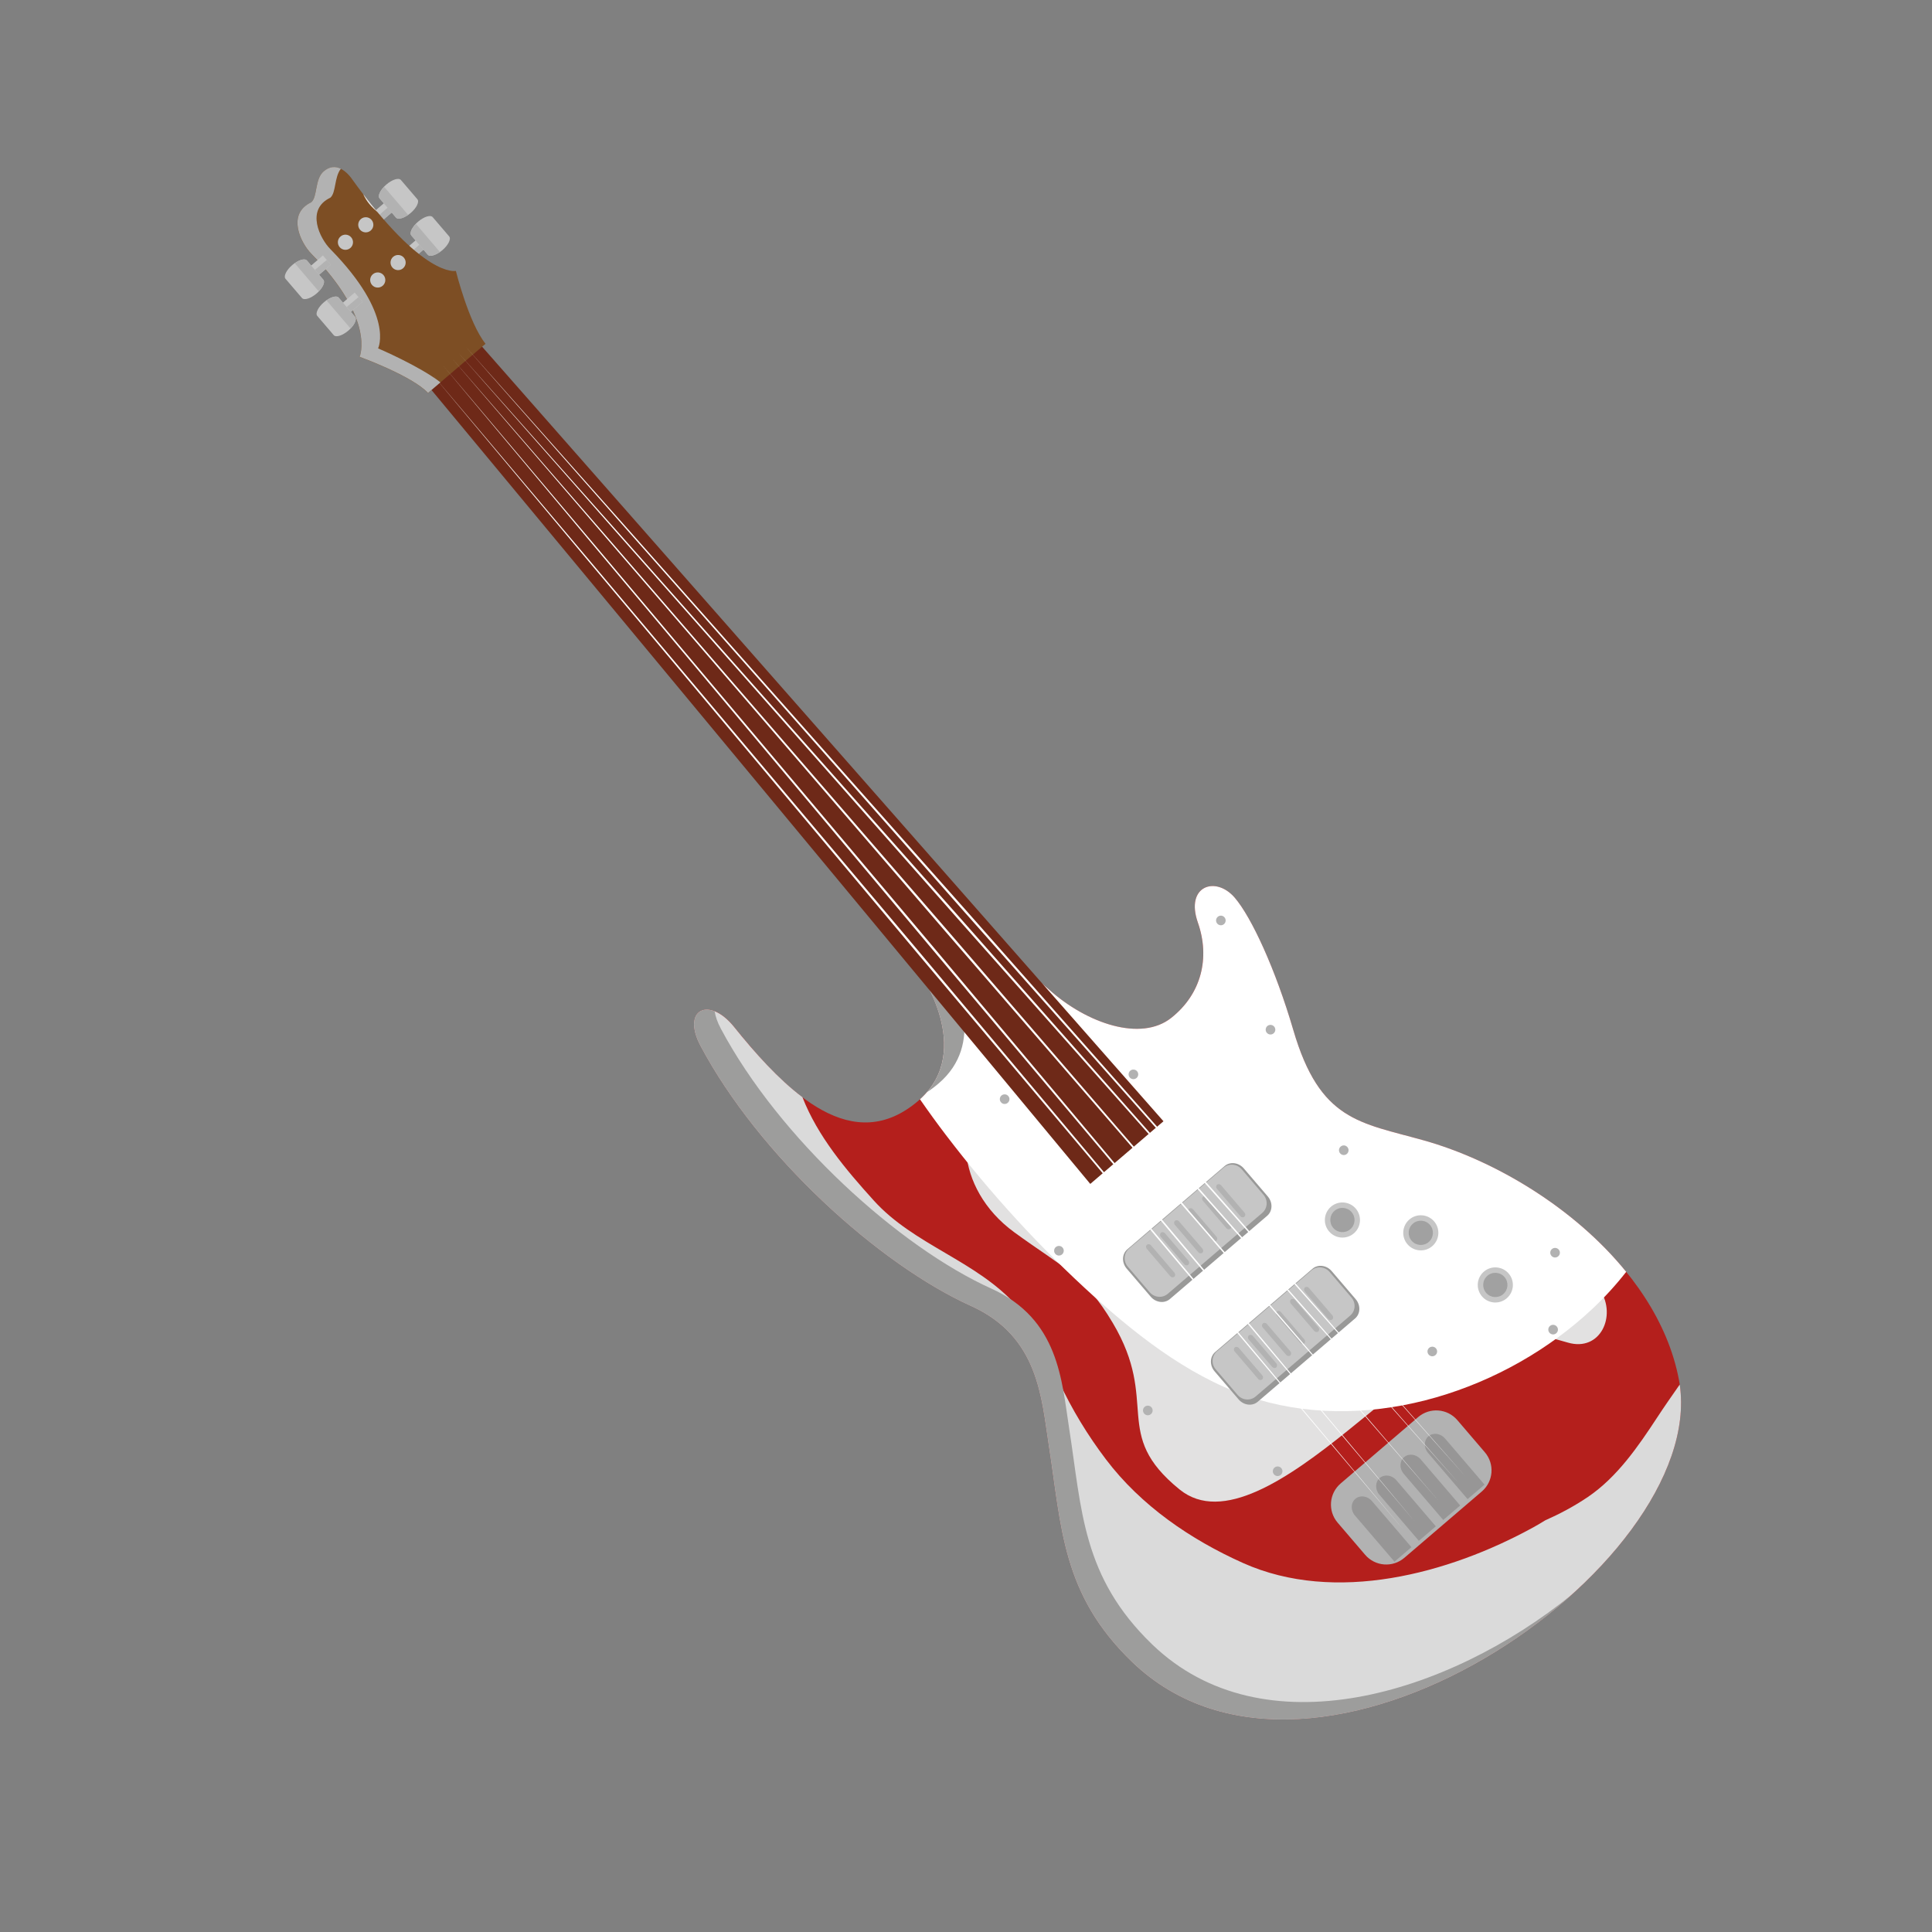 <?xml version="1.0" encoding="utf-8"?>
<!-- Generator: Adobe Illustrator 23.0.4, SVG Export Plug-In . SVG Version: 6.00 Build 0)  -->
<svg version="1.1" id="Capa_1" xmlns="http://www.w3.org/2000/svg" xmlns:xlink="http://www.w3.org/1999/xlink" x="0px" y="0px"
	 viewBox="0 0 425.2 425.2" style="enable-background:new 0 0 425.2 425.2;" xml:space="preserve">
<rect x="0" y="0" width="425.2" height="425.2" fill="#808080" stroke="none"/>
<style type="text/css">
	.st0{display:none;fill:#F39200;}
	.st1{display:none;fill:#C67900;}
	.st2{fill:#B41F1C;}
	.st3{fill:#E2E1E1;}
	.st4{fill:#DADADA;}
	.st5{fill:#FFFFFF;}
	.st6{fill:#9D9D9C;}
	.st7{fill:#999998;}
	.st8{fill:#C6C6C6;}
	.st9{fill:#B2B2B2;}
	.st10{fill:#6E2918;}
	.st11{fill:#7D4E24;}
	.st12{fill:#E5E5E5;}
	.st13{fill:#979696;}
	.st14{fill:#A1A1A1;}
</style>
<rect y="0" class="st0" width="425.2" height="425.2"/>
<ellipse class="st1" cx="218.48" cy="376.43" rx="151.48" ry="18.8"/>
<g>
	<path class="st2" d="M369.51,303.7c-4.83-25.68-32.55-46.08-56.13-52.71c-14.12-3.97-22.88-4.23-28.75-24.28
		c-3.95-13.49-9.21-24.84-12.89-29.14c-4.21-4.91-10.95-2.6-8.12,5.47c2.7,7.7,0.84,15.69-5.89,21c-6.61,5.22-18.46,1.32-26.95-6.33
		c-13.51-12.17-28.44-3.74-28.44-3.74s12.45,17.44-0.24,28.3c-14.31,12.25-28.5-1.29-40.51-16.24c-5.56-6.93-11.68-3.86-7.41,4.15
		c12.88,24.19,39.21,48.04,59.54,57.23c14.91,6.74,15.48,20.26,17.12,30.75c2.81,17.99,2.84,32.7,18.32,47.59
		C290,405.1,377.04,343.77,369.51,303.7z"/>
	<path class="st3" d="M352.21,284c-6.92-10.8-25.28-24.04-45.08-29.18c-10.87-2.82-18.81-5.46-23.76-20.67
		c-5.46-16.78-6.62-28.66-11.15-32.43c-3.81-3.17-8.08-1.54-5.65,4.96c2.19,5.85,1.12,16.91-3.67,21.4
		c-10.14,9.51-32.9,6.77-44.35,12.45c-8.53,4.23-8.75,20.88,4.67,30.67c10.83,7.9,15.37,9.33,21.68,19.95
		c10.45,17.6-0.46,24.36,14.71,36.66c9.34,7.58,23.78-2.25,37.27-13.15c7.06-5.71,19.2-16.05,28.87-20.09
		c6.06-2.53,13.33-0.85,19.3,0.91C352.21,297.57,355.82,289.63,352.21,284z"/>
	<path class="st4" d="M364.72,311.96c-4.2,6.4-8.8,13.12-15.24,17.49c-3.04,2.06-6.18,3.72-9.44,5.17
		c-0.83,0.52-1.69,1.03-2.58,1.52c-18.59,10.22-43.58,16.93-63.87,7.86c-11.57-5.18-22.48-12.63-30.2-22.83
		c-4-5.28-7.47-10.97-10.26-16.97c-2.79-5.98-4.99-11.95-9.48-16.93c-8.92-9.89-22.48-13.25-31.33-23.04
		c-6.21-6.86-12.36-14.16-15.72-22.76c-5.25-3.95-10.3-9.57-15.01-15.43c-5.56-6.93-11.68-3.86-7.41,4.15
		c12.88,24.19,39.21,48.04,59.54,57.23c14.91,6.74,15.48,20.26,17.12,30.75c2.81,17.99,2.84,32.7,18.32,47.59
		c40.52,39.01,126.43-20.97,120.52-61.05C367.98,307.15,366.29,309.56,364.72,311.96z"/>
	<path class="st5" d="M202.47,241.93c1.85,2.67,3.75,5.3,5.72,7.88c9.78,12.83,20.71,24.79,32.69,35.62
		c10.37,9.37,22.43,18.58,36.02,22.59c25.43,7.5,54.58-2.16,73.53-19.94c2.76-2.59,5.24-5.32,7.47-8.17
		c-11.39-14.05-28.86-24.52-44.51-28.92c-14.12-3.97-22.88-4.23-28.75-24.28c-3.95-13.49-9.21-24.84-12.89-29.14
		c-4.21-4.91-10.95-2.6-8.12,5.47c2.7,7.7,0.84,15.69-5.89,21c-6.61,5.22-18.46,1.32-26.95-6.33c-13.51-12.17-28.44-3.74-28.44-3.74
		S214.5,231.06,202.47,241.93z"/>
	<g>
		<path class="st6" d="M253.61,361.94c-15.47-14.9-15.5-29.6-18.31-47.59c-1.64-10.49-2.22-24.02-17.12-30.75
			c-20.33-9.19-46.66-33.03-59.54-57.22c-0.77-1.44-1.19-2.72-1.35-3.81c-3.76-1.49-6.25,1.72-3.11,7.63
			c12.88,24.19,39.21,48.04,59.54,57.23c14.91,6.74,15.48,20.26,17.12,30.75c2.81,17.99,2.84,32.7,18.32,47.59
			c25.68,24.72,69.59,9.68,96.81-14.85C318.6,373.11,277.93,385.35,253.61,361.94z"/>
		<path class="st6" d="M206.56,238.46c10.25-8.77,4.09-21.84,1.35-26.54c-3.42,0.84-5.58,2.06-5.58,2.06s11.06,15.52,1.68,26.39
			C204.86,239.82,205.71,239.19,206.56,238.46z"/>
	</g>
	<g>
		<path class="st7" d="M298.36,285.92c1.13,1.32,1.07,3.22-0.13,4.25l-21.42,18.33c-1.2,1.03-3.09,0.8-4.22-0.52l-5.28-6.17
			c-1.13-1.32-1.07-3.22,0.13-4.25l21.42-18.33c1.2-1.03,3.09-0.8,4.22,0.52L298.36,285.92z"/>
		<path class="st8" d="M297.42,285.55c1.03,1.2,0.91,2.98-0.26,3.98l-20.82,17.82c-1.17,1-2.95,0.84-3.97-0.36l-4.8-5.61
			c-1.03-1.2-0.91-2.98,0.26-3.98l20.82-17.82c1.17-1,2.95-0.84,3.98,0.36L297.42,285.55z"/>
		<g>
			<path class="st9" d="M277.81,302.7c0.24,0.27,0.22,0.67-0.03,0.89l0,0c-0.25,0.21-0.64,0.17-0.88-0.11l-5.17-6.04
				c-0.24-0.27-0.22-0.67,0.03-0.89l0,0c0.25-0.21,0.64-0.17,0.88,0.11L277.81,302.7z"/>
			<path class="st9" d="M280.9,300.06c0.24,0.28,0.22,0.67-0.03,0.89l0,0c-0.25,0.21-0.64,0.17-0.88-0.11l-5.17-6.04
				c-0.24-0.27-0.22-0.67,0.03-0.89l0,0c0.25-0.21,0.64-0.17,0.88,0.11L280.9,300.06z"/>
			<path class="st9" d="M283.99,297.42c0.24,0.27,0.22,0.67-0.03,0.89l0,0c-0.25,0.21-0.64,0.17-0.88-0.11l-5.17-6.04
				c-0.24-0.27-0.22-0.67,0.03-0.89l0,0c0.25-0.21,0.64-0.17,0.88,0.11L283.99,297.42z"/>
			<path class="st9" d="M287.07,294.78c0.24,0.28,0.22,0.67-0.03,0.89l0,0c-0.25,0.21-0.64,0.17-0.88-0.11l-5.17-6.04
				c-0.24-0.27-0.22-0.67,0.03-0.89l0,0c0.25-0.21,0.64-0.17,0.88,0.11L287.07,294.78z"/>
			<path class="st9" d="M290.16,292.14c0.24,0.27,0.22,0.67-0.03,0.89l0,0c-0.25,0.21-0.64,0.17-0.88-0.11l-5.17-6.04
				c-0.23-0.27-0.22-0.67,0.03-0.89l0,0c0.25-0.21,0.65-0.17,0.88,0.11L290.16,292.14z"/>
			<path class="st9" d="M293.24,289.5c0.24,0.28,0.22,0.67-0.03,0.89l0,0c-0.25,0.21-0.64,0.17-0.88-0.11l-5.17-6.04
				c-0.23-0.27-0.22-0.67,0.03-0.89l0,0c0.25-0.21,0.65-0.17,0.88,0.11L293.24,289.5z"/>
		</g>
	</g>
	<g>
		<path class="st7" d="M279.02,263.32c1.13,1.32,1.07,3.22-0.13,4.25l-21.42,18.33c-1.2,1.03-3.09,0.8-4.22-0.52l-5.28-6.17
			c-1.13-1.32-1.07-3.22,0.13-4.25l21.42-18.33c1.2-1.03,3.09-0.8,4.22,0.52L279.02,263.32z"/>
		<path class="st8" d="M278.07,262.95c1.03,1.2,0.91,2.98-0.26,3.98L257,284.75c-1.17,1-2.95,0.84-3.98-0.36l-4.8-5.61
			c-1.03-1.2-0.91-2.98,0.26-3.98l20.82-17.82c1.17-1,2.95-0.84,3.98,0.36L278.07,262.95z"/>
		<g>
			<path class="st9" d="M258.47,280.1c0.24,0.28,0.22,0.67-0.03,0.89l0,0c-0.25,0.21-0.64,0.17-0.88-0.11l-5.17-6.04
				c-0.24-0.27-0.22-0.67,0.03-0.89l0,0c0.25-0.21,0.65-0.17,0.88,0.11L258.47,280.1z"/>
			<path class="st9" d="M261.55,277.46c0.24,0.28,0.22,0.67-0.03,0.89l0,0c-0.25,0.21-0.64,0.17-0.88-0.11l-5.17-6.04
				c-0.23-0.27-0.22-0.67,0.03-0.89l0,0c0.25-0.21,0.64-0.17,0.88,0.11L261.55,277.46z"/>
			<path class="st9" d="M264.64,274.82c0.24,0.28,0.22,0.67-0.03,0.89l0,0c-0.25,0.21-0.64,0.17-0.88-0.11l-5.17-6.04
				c-0.23-0.27-0.22-0.67,0.03-0.88l0,0c0.25-0.21,0.65-0.17,0.88,0.11L264.64,274.82z"/>
			<path class="st9" d="M267.73,272.18c0.24,0.28,0.22,0.67-0.03,0.89l0,0c-0.25,0.21-0.64,0.17-0.88-0.11l-5.17-6.04
				c-0.23-0.27-0.22-0.67,0.03-0.89l0,0c0.25-0.21,0.64-0.17,0.88,0.11L267.73,272.18z"/>
			<path class="st9" d="M270.81,269.53c0.24,0.28,0.22,0.67-0.03,0.89l0,0c-0.25,0.21-0.64,0.17-0.88-0.11l-5.17-6.04
				c-0.23-0.27-0.22-0.67,0.03-0.88l0,0c0.25-0.21,0.64-0.17,0.88,0.11L270.81,269.53z"/>
			<path class="st9" d="M273.9,266.89c0.24,0.28,0.22,0.67-0.03,0.89l0,0c-0.25,0.21-0.65,0.17-0.88-0.11l-5.17-6.04
				c-0.24-0.27-0.22-0.67,0.03-0.89l0,0c0.25-0.21,0.64-0.17,0.88,0.11L273.9,266.89z"/>
		</g>
	</g>
	<polygon class="st10" points="256.06,246.77 239.95,260.56 94.33,85.07 105.44,75.55 	"/>
	<g>
		<path class="st8" d="M89.66,42.07c0.48,0.56,0.42,1.41-0.15,1.89l-7.93,6.78L80,48.57l7.77-6.65
			C88.33,41.44,89.18,41.51,89.66,42.07L89.66,42.07z"/>
		<path class="st9" d="M80.79,49.66l0.79,1.08l7.93-6.78c0.56-0.48,0.63-1.33,0.15-1.89c-0.03-0.04-0.08-0.05-0.11-0.09L80.79,49.66
			z"/>
		<path class="st8" d="M87.15,47.88c0.48,0.56,1.92,0.11,3.23-1l0,0c1.3-1.11,1.96-2.47,1.48-3.03l-3.62-4.23
			c-0.48-0.56-1.92-0.12-3.22,1l0,0c-1.3,1.11-1.96,2.47-1.49,3.03L87.15,47.88z"/>
		<path class="st9" d="M84.54,41.11c-0.96,1-1.42,2.06-1.01,2.55l3.62,4.23c0.41,0.48,1.54,0.19,2.67-0.6L84.54,41.11z"/>
	</g>
	<g>
		<path class="st8" d="M96.65,50.24c0.48,0.56,0.42,1.41-0.15,1.89l-7.93,6.78l-1.59-2.17l7.77-6.65
			C95.32,49.61,96.17,49.67,96.65,50.24L96.65,50.24z"/>
		<path class="st9" d="M87.78,57.82l0.79,1.08l7.93-6.78c0.56-0.48,0.63-1.33,0.15-1.89c-0.03-0.04-0.08-0.05-0.11-0.09L87.78,57.82
			z"/>
		<path class="st8" d="M94.14,56.05c0.48,0.56,1.92,0.11,3.23-1l0,0c1.3-1.11,1.96-2.47,1.48-3.03l-3.62-4.23
			c-0.48-0.56-1.92-0.11-3.22,1l0,0c-1.3,1.11-1.96,2.47-1.49,3.03L94.14,56.05z"/>
		<path class="st9" d="M91.53,49.27c-0.96,1-1.42,2.06-1.01,2.55l3.62,4.23c0.41,0.48,1.54,0.19,2.67-0.6L91.53,49.27z"/>
	</g>
	<path class="st11" d="M106.86,75.66c-3.7-4.59-6.53-16.04-6.53-16.04s-7.12,1.79-23.12-20.57c-1.86-2.34-4-3.01-5.99-1.31
		c-1.98,1.7-1.33,5.6-2.73,6.8c-5.52,2.62-2.25,9.03,0,11.31c14.24,14.52,10.65,22.7,10.65,22.7s11.51,4.17,15.05,7.95L106.86,75.66
		z"/>
	<path class="st9" d="M96.93,84.15c-4.54-3.55-13.72-7.48-13.72-7.48s3.73-7.33-10.51-21.85c-2.26-2.28-5.52-8.68,0-11.31
		c1.29-1.1,0.84-4.52,2.32-6.37c-1.26-0.62-2.56-0.48-3.79,0.58c-1.98,1.7-1.33,5.6-2.73,6.8c-5.52,2.62-2.25,9.03,0,11.31
		c14.24,14.52,10.65,22.7,10.65,22.7s11.51,4.17,15.05,7.95L96.93,84.15z"/>
	<path class="st12" d="M79.94,42.72c0.74,1.69,1.88,2.89,3.15,3.96C82.07,45.45,81.02,44.13,79.94,42.72z"/>
	<g>
		<path class="st9" d="M326.79,319.62c2.2,2.57,1.9,6.43-0.67,8.63l-17.05,14.6c-2.57,2.2-6.43,1.9-8.63-0.67l-6.05-7.07
			c-2.2-2.57-1.9-6.43,0.67-8.63l17.05-14.6c2.57-2.2,6.43-1.9,8.63,0.67L326.79,319.62z"/>
		<path class="st13" d="M310.63,340.51l-8.69-10.15c-0.98-1.15-2.62-1.37-3.65-0.49c-1.03,0.88-1.07,2.53-0.08,3.68l8.69,10.15
			L310.63,340.51z"/>
		<path class="st13" d="M316,335.92l-8.69-10.15c-0.98-1.15-2.62-1.37-3.65-0.49c-1.03,0.88-1.07,2.53-0.08,3.68l8.69,10.15
			L316,335.92z"/>
		<path class="st13" d="M321.36,331.33l-8.69-10.15c-0.98-1.15-2.62-1.37-3.65-0.49c-1.03,0.88-1.07,2.53-0.08,3.68l8.69,10.15
			L321.36,331.33z"/>
		<path class="st13" d="M326.72,326.74l-8.69-10.15c-0.99-1.15-2.62-1.37-3.65-0.49c-1.03,0.88-1.07,2.53-0.08,3.68l8.69,10.15
			L326.72,326.74z"/>
	</g>
	<g>
		<g>
			<path class="st5" d="M309.1,336.94c0,0-13.4-15.86-33.51-39.66c-20.07-23.82-46.83-55.59-73.59-87.36
				c-26.69-31.82-53.39-63.64-73.41-87.51c-19.98-23.9-33.3-39.83-33.3-39.83s13.4,15.86,33.51,39.65
				c20.07,23.82,46.83,55.59,73.58,87.36c26.69,31.82,53.39,63.64,73.41,87.51C295.78,321.01,309.1,336.94,309.1,336.94z"/>
		</g>
	</g>
	<g>
		<g>
			<path class="st5" d="M311.43,334.95c0,0-13.4-15.86-33.51-39.66c-20.07-23.82-46.83-55.59-73.58-87.36
				c-26.69-31.82-53.39-63.64-73.41-87.51c-19.98-23.9-33.3-39.83-33.3-39.83s13.4,15.86,33.51,39.65
				c20.07,23.82,46.83,55.59,73.58,87.36c26.69,31.82,53.39,63.64,73.41,87.51C298.11,319.02,311.43,334.95,311.43,334.95z"/>
		</g>
	</g>
	<g>
		<g>
			<path class="st5" d="M316.71,330.43c0,0-13.61-15.68-34.03-39.2c-20.38-23.55-47.56-54.96-74.74-86.37
				c-27.11-31.46-54.23-62.92-74.56-86.52c-20.3-23.63-33.83-39.38-33.83-39.38s13.61,15.68,34.03,39.2
				c20.38,23.55,47.56,54.96,74.74,86.37c27.11,31.46,54.23,62.92,74.56,86.52C303.17,314.68,316.71,330.43,316.71,330.43z"/>
		</g>
	</g>
	<g>
		<g>
			<path class="st5" d="M322.79,325.23c0,0-13.8-15.52-34.51-38.79c-20.67-23.31-48.23-54.39-75.79-85.46
				c-27.5-31.13-55-62.27-75.62-85.62c-20.59-23.38-34.31-38.97-34.31-38.97s13.8,15.52,34.51,38.79
				c20.67,23.31,48.23,54.39,75.79,85.46c27.5,31.13,55,62.27,75.62,85.62C309.06,309.64,322.79,325.23,322.79,325.23z"/>
		</g>
	</g>
	<g>
		<g>
			<path class="st5" d="M321.2,326.58c0,0-13.8-15.52-34.51-38.79c-20.67-23.31-48.23-54.39-75.79-85.46
				c-27.5-31.13-55-62.27-75.62-85.62c-20.59-23.38-34.31-38.97-34.31-38.97s13.8,15.52,34.51,38.79
				c20.67,23.31,48.23,54.39,75.79,85.46c27.5,31.13,55,62.27,75.62,85.62C307.48,310.99,321.2,326.58,321.2,326.58z"/>
		</g>
	</g>
	<g>
		<path class="st8" d="M298.38,265.99c1.39,1.62,1.2,4.06-0.42,5.45c-1.62,1.39-4.06,1.2-5.45-0.42c-1.39-1.62-1.2-4.06,0.42-5.45
			C294.55,264.18,296.99,264.37,298.38,265.99z"/>
		<path class="st14" d="M297.47,266.77c0.96,1.12,0.83,2.8-0.29,3.76c-1.12,0.96-2.8,0.83-3.76-0.29c-0.96-1.12-0.83-2.8,0.29-3.76
			C294.83,265.52,296.51,265.65,297.47,266.77z"/>
	</g>
	<g>
		<path class="st8" d="M315.63,268.81c1.39,1.62,1.2,4.06-0.42,5.45c-1.62,1.39-4.06,1.2-5.45-0.42c-1.39-1.62-1.2-4.06,0.42-5.45
			C311.8,267,314.24,267.19,315.63,268.81z"/>
		<path class="st14" d="M314.72,269.59c0.96,1.12,0.83,2.8-0.29,3.76c-1.12,0.96-2.8,0.83-3.76-0.29c-0.96-1.12-0.83-2.8,0.29-3.76
			C312.08,268.34,313.76,268.47,314.72,269.59z"/>
	</g>
	<g>
		<path class="st8" d="M332.03,280.28c1.39,1.62,1.2,4.06-0.42,5.45c-1.62,1.39-4.06,1.2-5.45-0.42c-1.39-1.62-1.2-4.06,0.42-5.45
			C328.2,278.47,330.64,278.66,332.03,280.28z"/>
		<path class="st14" d="M331.12,281.06c0.96,1.12,0.83,2.8-0.29,3.76c-1.12,0.96-2.8,0.83-3.76-0.29c-0.96-1.12-0.83-2.8,0.29-3.76
			C328.48,279.81,330.16,279.94,331.12,281.06z"/>
	</g>
	<path class="st8" d="M81.77,48.39c0.6,0.7,0.52,1.75-0.18,2.35c-0.7,0.6-1.75,0.52-2.35-0.18c-0.6-0.7-0.52-1.75,0.18-2.35
		C80.12,47.61,81.17,47.69,81.77,48.39z"/>
	<path class="st8" d="M88.88,56.7c0.6,0.7,0.52,1.75-0.18,2.35c-0.7,0.6-1.75,0.52-2.35-0.18c-0.6-0.7-0.52-1.75,0.18-2.35
		C87.23,55.92,88.28,56,88.88,56.7z"/>
	<path class="st8" d="M77.29,52.23c0.6,0.7,0.52,1.75-0.18,2.35c-0.7,0.6-1.75,0.52-2.35-0.18c-0.6-0.7-0.52-1.75,0.18-2.35
		C75.64,51.44,76.69,51.53,77.29,52.23z"/>
	<path class="st8" d="M84.4,60.54c0.6,0.7,0.52,1.75-0.18,2.35c-0.7,0.6-1.75,0.52-2.35-0.18c-0.6-0.7-0.52-1.75,0.18-2.35
		C82.75,59.76,83.8,59.84,84.4,60.54z"/>
	<g>
		<path class="st8" d="M71.07,56.22l-5.88,5.04c-0.56,0.48-0.63,1.33-0.15,1.89c0.48,0.56,1.33,0.63,1.89,0.15l5.88-5.04
			L71.07,56.22z"/>
		<path class="st9" d="M71.92,57.21l-6.95,5.81c0.03,0.04,0.04,0.08,0.07,0.12c0.48,0.56,1.33,0.63,1.89,0.15l5.88-5.04L71.92,57.21
			z"/>
		<path class="st8" d="M71.16,61.56c0.48,0.56-0.18,1.92-1.48,3.03l0,0c-1.3,1.11-2.75,1.56-3.22,1l-3.62-4.23
			c-0.48-0.56,0.18-1.92,1.48-3.03l0,0c1.3-1.11,2.75-1.56,3.23-1L71.16,61.56z"/>
		<path class="st9" d="M64.87,57.94c1.13-0.79,2.26-1.09,2.67-0.6l3.62,4.23c0.41,0.48-0.05,1.55-1.01,2.55L64.87,57.94z"/>
	</g>
	<g>
		<path class="st8" d="M78.06,64.39l-5.88,5.04c-0.56,0.48-0.63,1.33-0.15,1.89c0.48,0.56,1.33,0.63,1.89,0.15l5.88-5.04
			L78.06,64.39z"/>
		<path class="st9" d="M78.91,65.38l-6.95,5.81c0.03,0.04,0.04,0.08,0.07,0.12c0.48,0.56,1.33,0.63,1.89,0.15l5.88-5.04L78.91,65.38
			z"/>
		<path class="st8" d="M78.15,69.73c0.48,0.56-0.18,1.92-1.48,3.03l0,0c-1.3,1.11-2.75,1.56-3.22,1l-3.62-4.23
			c-0.48-0.56,0.18-1.92,1.48-3.03l0,0c1.3-1.11,2.75-1.56,3.23-1L78.15,69.73z"/>
		<path class="st9" d="M71.86,66.11c1.13-0.79,2.26-1.09,2.67-0.6l3.62,4.23c0.41,0.48-0.05,1.55-1.01,2.55L71.86,66.11z"/>
	</g>
	<path class="st9" d="M221.91,241.22c0.38,0.44,0.33,1.11-0.12,1.49c-0.44,0.38-1.11,0.33-1.49-0.12c-0.38-0.44-0.33-1.11,0.11-1.49
		C220.87,240.72,221.54,240.78,221.91,241.22z"/>
	<path class="st9" d="M233.86,274.58c0.38,0.44,0.33,1.11-0.12,1.49c-0.44,0.38-1.11,0.33-1.49-0.12c-0.38-0.44-0.33-1.11,0.11-1.49
		C232.82,274.08,233.49,274.13,233.86,274.58z"/>
	<path class="st9" d="M253.42,309.73c0.38,0.44,0.33,1.11-0.12,1.49c-0.44,0.38-1.11,0.33-1.49-0.12c-0.38-0.44-0.33-1.11,0.12-1.49
		C252.38,309.23,253.04,309.29,253.42,309.73z"/>
	<path class="st9" d="M281.99,323.11c0.38,0.44,0.33,1.11-0.12,1.49c-0.44,0.38-1.11,0.33-1.49-0.12c-0.38-0.44-0.33-1.11,0.12-1.49
		C280.94,322.62,281.61,322.67,281.99,323.11z"/>
	<path class="st9" d="M316.03,296.75c0.38,0.44,0.33,1.11-0.12,1.49c-0.44,0.38-1.11,0.33-1.49-0.12c-0.38-0.44-0.33-1.11,0.12-1.49
		C314.98,296.26,315.65,296.31,316.03,296.75z"/>
	<path class="st9" d="M342.62,291.94c0.38,0.44,0.33,1.11-0.12,1.49c-0.44,0.38-1.11,0.33-1.49-0.12c-0.38-0.44-0.33-1.11,0.11-1.49
		C341.57,291.44,342.24,291.5,342.62,291.94z"/>
	<path class="st9" d="M343.05,275.01c0.38,0.44,0.33,1.11-0.12,1.49c-0.44,0.38-1.11,0.33-1.49-0.12c-0.38-0.44-0.33-1.11,0.12-1.49
		C342.01,274.52,342.67,274.57,343.05,275.01z"/>
	<path class="st9" d="M296.54,252.46c0.38,0.44,0.33,1.11-0.11,1.49c-0.44,0.38-1.11,0.33-1.49-0.12c-0.38-0.44-0.33-1.11,0.12-1.49
		C295.5,251.96,296.16,252.01,296.54,252.46z"/>
	<path class="st9" d="M280.42,225.93c0.38,0.44,0.33,1.11-0.12,1.49c-0.44,0.38-1.11,0.33-1.49-0.12c-0.38-0.44-0.33-1.11,0.11-1.49
		C279.37,225.43,280.04,225.49,280.42,225.93z"/>
	<path class="st9" d="M269.49,201.89c0.38,0.44,0.33,1.11-0.11,1.49c-0.44,0.38-1.11,0.33-1.49-0.12c-0.38-0.44-0.33-1.11,0.12-1.49
		C268.45,201.39,269.11,201.44,269.49,201.89z"/>
	<path class="st9" d="M250.25,235.76c0.38,0.44,0.33,1.11-0.12,1.49c-0.44,0.38-1.11,0.33-1.49-0.12c-0.38-0.44-0.33-1.11,0.12-1.49
		C249.2,235.27,249.87,235.32,250.25,235.76z"/>
</g>
</svg>
